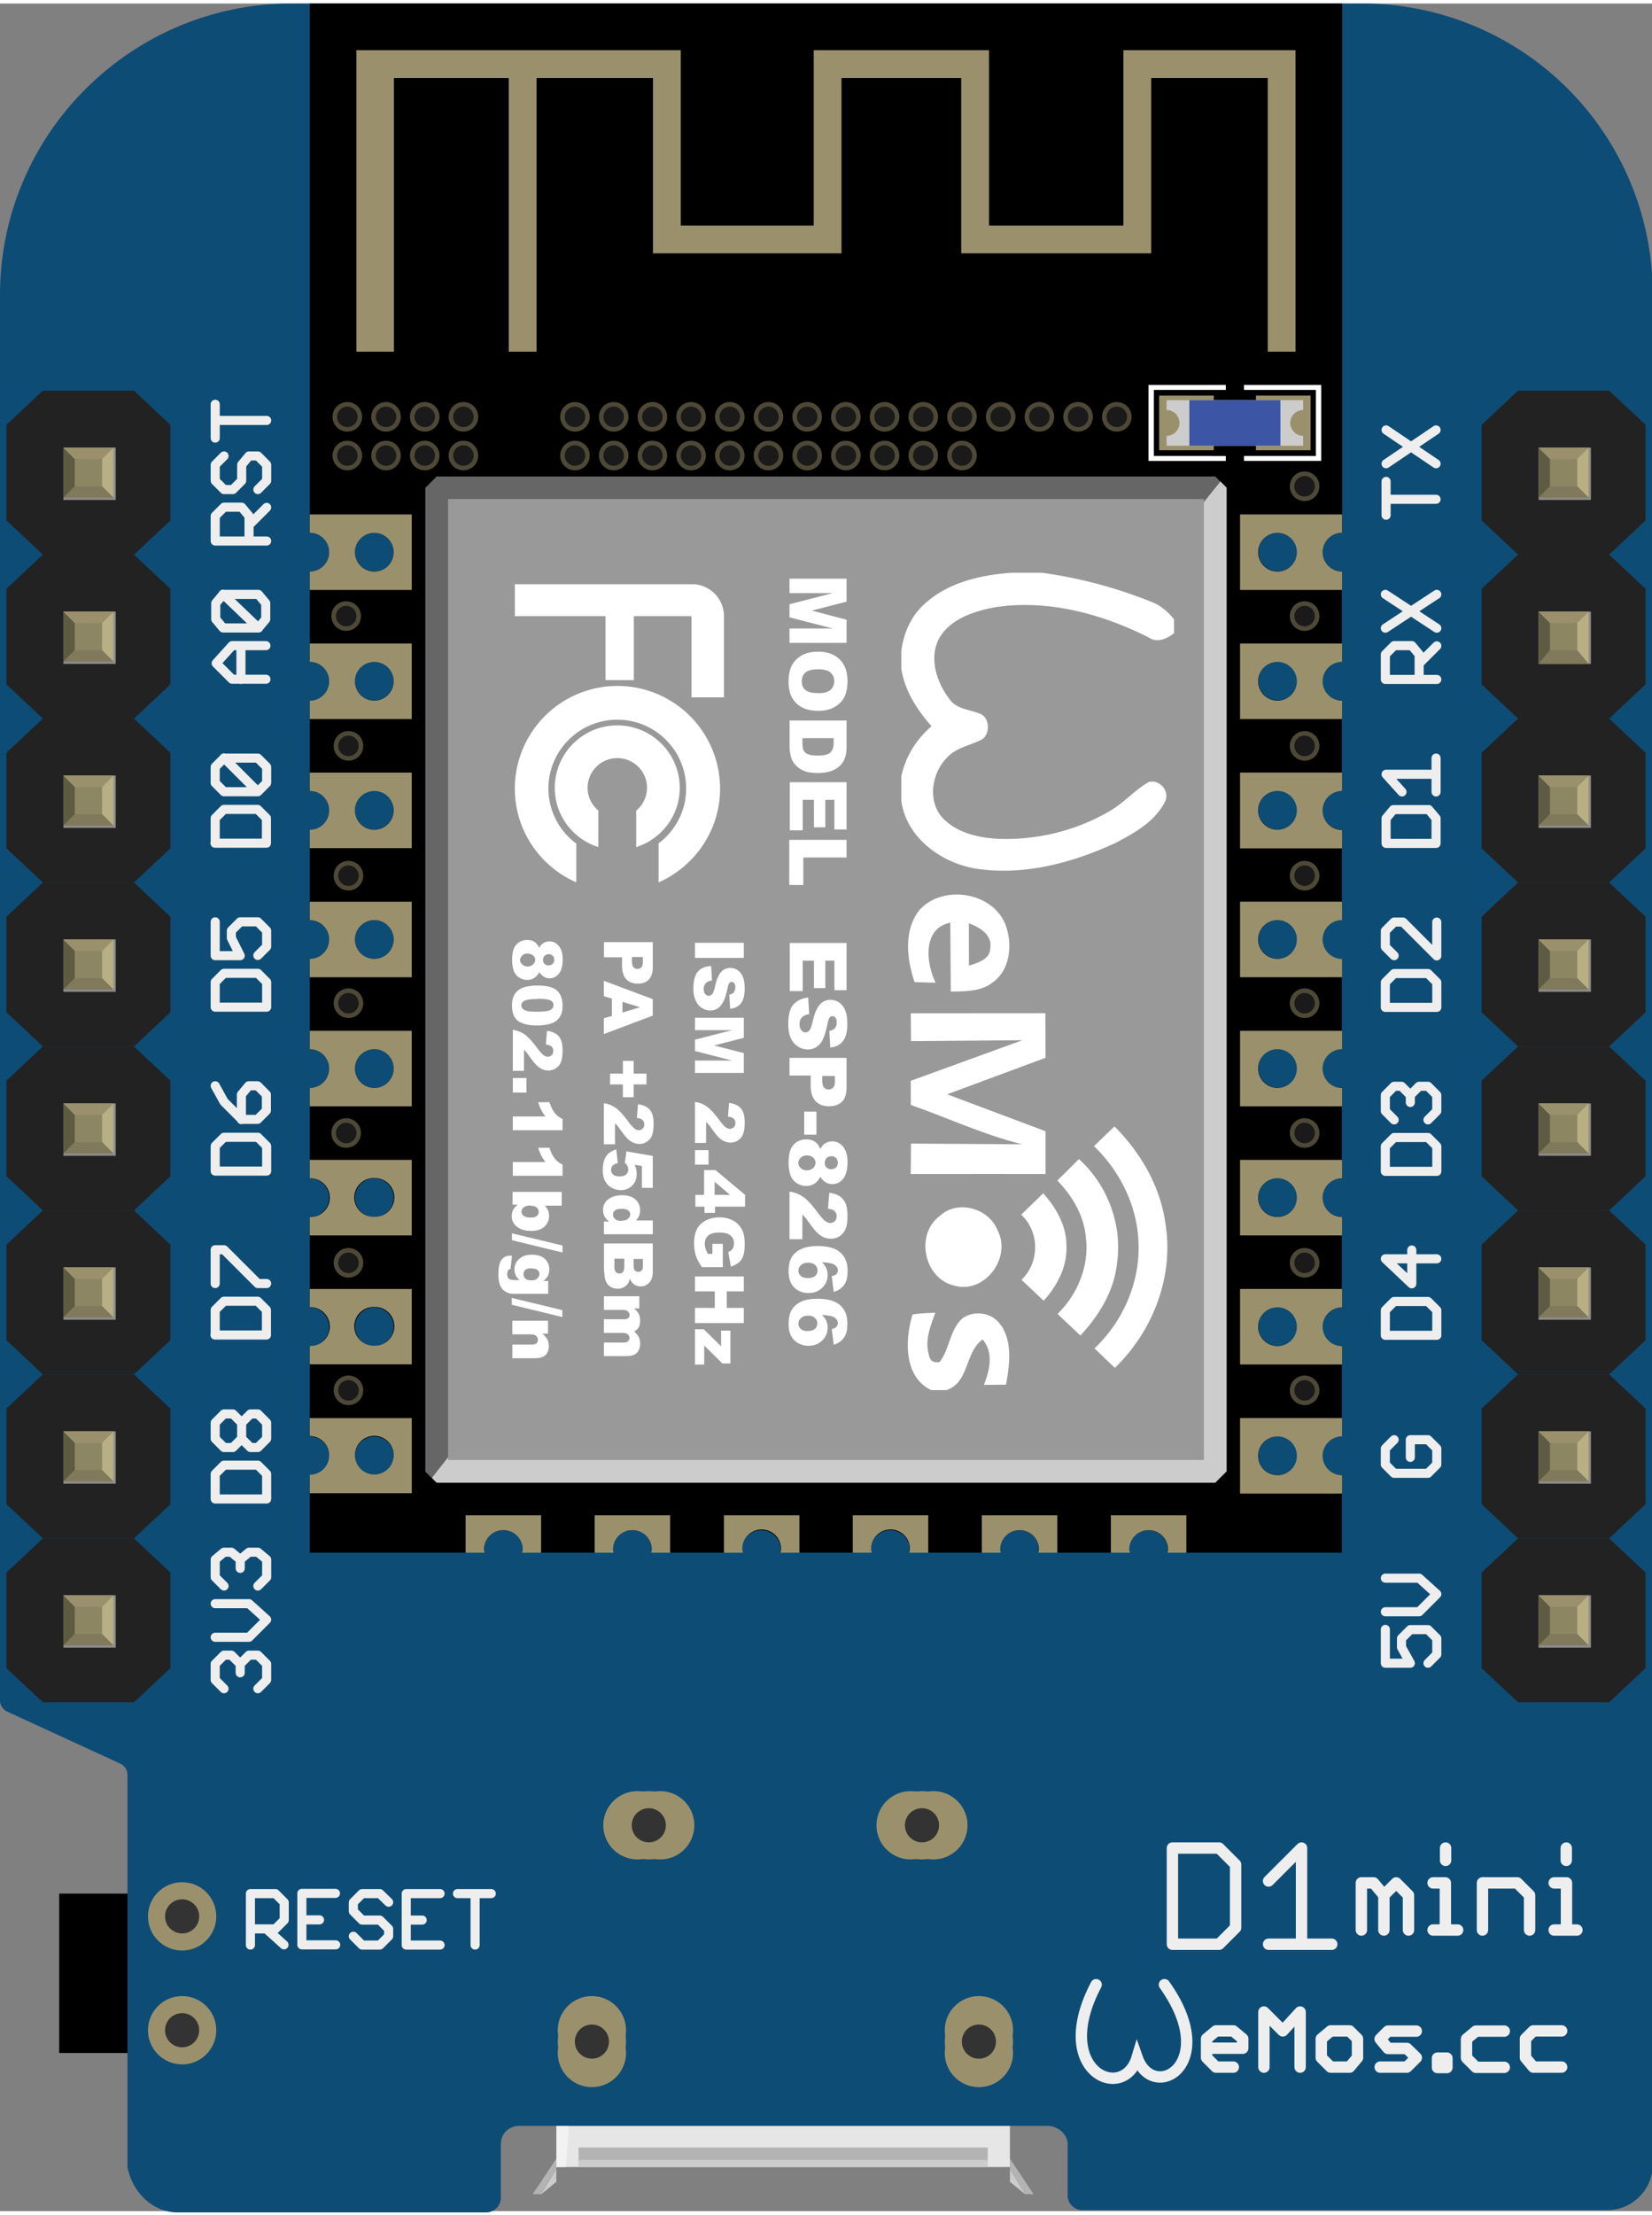 <svg xmlns="http://www.w3.org/2000/svg" xmlns:xlink="http://www.w3.org/1999/xlink" viewBox="0 0 72.567 96.945" width="97" height="130"><rect x="0" y="0" width="72.567" height="96.945" fill="#808080" stroke="none"/><style><![CDATA[.B{fill:#9a916c}.C{fill:#8d8c8c}.D{fill:#8c8663}.E{fill:#b8af82}.F{fill:#80795b}.G{fill:#5e5b43}.H{fill:#333}.I{fill:#b3b3b3}.J{stroke-linecap:round}]]></style><path d="M24.437 94.64v.478l-.66 1.082H23.4z" class="I"/><path fill="#ccc" d="M24.437 95.118h.001l-.001.54-.66.543z"/><path d="M45.4 96.2h-.376l-.66-1.082v-.478z" class="I"/><path fill="#ccc" d="M45.024 96.2l-.66-.543-.001-.54h.001z"/><path fill="#e6e6e6" d="M24.44 93.2h19.923v1.808H24.44z"/><path fill="#f2f2f2" d="M24.986 93.2h-.547v1.808h.42z"/><path d="M25.415 94.147h17.973v.66H25.415z" class="I"/><path fill="#ccc" d="M25.415 94.697h17.973V95H25.415z"/><path fill="#0d4c75" d="M59.8 0h-47C5.8 0 0 5.7 0 12.8v61.7a.55.55 0 0 0 .3.5l5 2.3a.55.55 0 0 1 .3.5V95c.2 1.1 1.1 2 2.2 2h13.6a.65.65 0 0 0 .6-.6V94c0-.5.4-.8.8-.8H46c.5 0 .9.4.9.8v2.3a.65.65 0 0 0 .6.6h23.1c1.1 0 2-.9 2-2V12.8A12.76 12.76 0 0 0 59.8 0zM3.9 72.3c-.7 0-1.3-.6-1.3-1.3s.6-1.3 1.3-1.3 1.3.6 1.3 1.3-.6 1.3-1.3 1.3zm0-7.2c-.7 0-1.3-.6-1.3-1.3s.6-1.3 1.3-1.3 1.3.6 1.3 1.3-.6 1.3-1.3 1.3zm0-7.2c-.7 0-1.3-.6-1.3-1.3s.6-1.3 1.3-1.3 1.3.6 1.3 1.3-.6 1.3-1.3 1.3zm0-7.2c-.7 0-1.3-.6-1.3-1.3s.6-1.3 1.3-1.3 1.3.6 1.3 1.3-.6 1.3-1.3 1.3zm0-7.2c-.7 0-1.3-.6-1.3-1.3s.6-1.3 1.3-1.3 1.3.6 1.3 1.3-.6 1.3-1.3 1.3zm0-7.2c-.7 0-1.3-.6-1.3-1.3s.6-1.3 1.3-1.3 1.3.6 1.3 1.3-.6 1.3-1.3 1.3zm0-7.2c-.7 0-1.3-.6-1.3-1.3s.6-1.3 1.3-1.3 1.3.6 1.3 1.3-.6 1.3-1.3 1.3zm0-7.2c-.7 0-1.3-.6-1.3-1.3s.6-1.3 1.3-1.3 1.3.6 1.3 1.3-.6 1.3-1.3 1.3zm64.8 50.4c-.7 0-1.3-.6-1.3-1.3s.6-1.3 1.3-1.3 1.3.6 1.3 1.3-.6 1.3-1.3 1.3zm0-7.2c-.7 0-1.3-.6-1.3-1.3s.6-1.3 1.3-1.3 1.3.6 1.3 1.3-.6 1.3-1.3 1.3zm0-7.2c-.7 0-1.3-.6-1.3-1.3s.6-1.3 1.3-1.3 1.3.6 1.3 1.3-.6 1.3-1.3 1.3zm0-7.2c-.7 0-1.3-.6-1.3-1.3s.6-1.3 1.3-1.3 1.3.6 1.3 1.3-.6 1.3-1.3 1.3zm0-7.2c-.7 0-1.3-.6-1.3-1.3s.6-1.3 1.3-1.3 1.3.6 1.3 1.3-.6 1.3-1.3 1.3zm0-7.2c-.7 0-1.3-.6-1.3-1.3s.6-1.3 1.3-1.3 1.3.6 1.3 1.3-.6 1.3-1.3 1.3zm0-7.2c-.7 0-1.3-.6-1.3-1.3s.6-1.3 1.3-1.3 1.3.6 1.3 1.3-.6 1.3-1.3 1.3zm0-7.2c-.7 0-1.3-.6-1.3-1.3s.6-1.3 1.3-1.3 1.3.6 1.3 1.3-.6 1.3-1.3 1.3z"/><g fill="none"><g stroke="#eee" class="J"><path d="M11.714 23.603h-2.26m0 0v-1.098m0 0l.387-.387m0 0h.775m0 0l.323.387m0 0v1.098m0-.7l.775-.775m-1.873-2.26l-.387.388m0 0v.7m0 0l.387.388m0 0h.388m0 0l.387-.388m0 0v-.7m0 0l.323-.388m0 0h.388m0 0l.387.388m0 0v.7m0 0l-.387.388m.387-3.036h-2.26m0 .775v-1.485m2.228 12.075h-1.486m0 0l-.7-.7m0 0l.7-.775m0 0h1.486m-1.098 1.485v-1.485m.775-.776H9.8m0 0l-.323-.387m0 0v-.7m0 0l.323-.388m0 0h1.55m0 0l.323.388m0 0v.7m0 0l-.323.387m0 0L9.8 25.937m-.356 10.936h2.26m0 0v-1.098m0 0l-.387-.387m0 0H9.84m0 0l-.387.387m0 0v1.098m1.873-2.26H9.84m0 0l-.387-.388m0 0v-.7m0 0l.387-.388m0 0h1.486m0 0l.387.388m0 0v.7m0 0l-.387.388m0 0L9.84 33.127m-.386 10.946h2.26m0 0v-1.098m0 0l-.387-.388m0 0H9.84m0 0l-.387.388m0 0v1.098m0-3.746v1.485m0 0h1.098m0 0l-.388-.775m0 0v-.322m0 0l.388-.388m0 0h.775m0 0l.387.388m0 0v.7m0 0l-.387.387m-1.872 9.47h2.26m0 0v-1.098m0 0l-.387-.387m0 0H9.84m0 0l-.387.387m0 0v1.098m0-3.746l.387.7m0 0l.775.775m0 0h.7m0 0l.387-.387m0 0v-.7m0 0l-.387-.388m0 0h-.388m0 0l-.323.388m0 0v1.097m-1.16 9.46h2.26m0 0v-1.098m0 0l-.387-.387m0 0H9.84m0 0l-.387.387m0 0v1.098m0-2.26v-1.485m0 0h.387m0 0l1.486 1.485m0 0h.387m-2.26 9.46h2.26m0 0v-1.098m0 0l-.387-.387m0 0H9.84m0 0l-.387.387m0 0v1.098m.387-2.26l-.387-.387m0 0v-.7m0 0l.387-.388m0 0h.388m0 0l.387.388m0 0l.388-.388m0 0h.323m0 0l.387.388m0 0v.7m0 0l-.387.387m0 0h-.323m0 0l-.388-.387m0 0l-.387.387m0 0H9.84m.775-.387v-.7M9.84 74.003l-.387-.387m0 0v-.7m0 0l.387-.387m0 0h.323m0 0l.388.387m0 0v.388m0-.388l.387-.387m0 0h.388m0 0l.387.387m0 0v.7m0 0l-.387.387m-1.873-2.26h1.485m0 0l.775-.775m0 0l-.775-.7m0 0H9.454m.387-.775l-.387-.387m0 0v-.775m0 0l.387-.323m0 0h.323m0 0l.388.323m0 0v.387m0-.387l.387-.323m0 0h.388m0 0l.387.323m0 0v.775m0 0l-.387.387m49.527 1.905v1.485m0 0h1.098m0 0l-.388-.7m0 0v-.388m0 0l.388-.387m0 0h.775m0 0l.387.387m0 0v.7m0 0l-.387.388m-1.873-2.26h1.485m0 0l.775-.775m0 0l-.775-.7m0 0h-1.485m.386-6.08l-.387.388m0 0v.7m0 0l.387.388m0 0h1.486m0 0l.387-.388m0 0v-.7m0 0l-.387-.388m0 0h-.775m0 0v.775m-1.097-5.36h2.26m0 0v-1.098m0 0l-.387-.387m0 0H61.24m0 0l-.387.387m0 0v1.098m2.26-3.358h-2.26m0 0l1.162 1.097m0 0v-1.485m-1.16-3.454h2.26m0 0v-1.098m0 0l-.387-.387m0 0H61.24m0 0l-.387.387m0 0v1.098m.387-2.26l-.387-.387m0 0v-.7m0 0l.387-.388m0 0h.323m0 0l.388.388m0 0v.322m0-.322l.387-.388m0 0h.388m0 0l.387.388m0 0v.7m0 0l-.387.387m-1.872-4.94h2.26m0 0v-1.098m0 0l-.387-.388m0 0H61.24m0 0l-.387.388m0 0v1.098m2.26-3.746v1.485m0 0l-1.485-1.485m0 0h-.388m0 0l-.387.388m0 0v.7m0 0l.387.387m-.354-4.93h2.196m0 0v-1.098m0 0l-.323-.387m0 0h-1.55m0 0l-.323.387m0 0v1.098m.7-2.26l-.7-.776m0 0h2.196m0 .776v-1.486m.032-3.454h-2.26m0 0v-1.098m0 0l.387-.387m0 0h.775m0 0l.323.387m0 0v1.098m0-.7l.775-.775m-2.26-.776l2.26-1.485m-2.26 0l2.26 1.485m-.032-5.66h-2.196m0 .7v-1.485m0-.776l2.196-1.485m-2.196 0l2.196 1.485" stroke-width=".4"/><path d="M11 85.26V83m0 0h1.098m0 0l.387.388m0 0v.775m0 0l-.387.387m0 0H11m.7 0l.775.7m2.26-2.26H13.26m0 0v2.26m0 0h1.486m-1.486-1.097h.775m3.036-.775L16.683 83m0 0h-.775m0 0l-.387.388m0 0v.387m0 0l.387.388m0 0h.775m0 0l.388.387m0 0v.323m0 0l-.388.387m0 0h-.775m0 0l-.387-.387M19.33 83h-1.485m0 0v2.26m0 0h1.485m-1.485-1.097h.7m2.325 1.097V83m-.775 0h1.486" stroke-width=".4"/><path d="M51.5 81v4.224m0 0h2.052m0 0l.724-.724m0 0v-2.776m0 0L53.552 81m0 0H51.5m4.224 1.448L57.172 81m0 0v4.224m-1.448 0H58.5m1.3-.624v-2.07m0 0h.54m0 0l.45.54m0 0v1.53m0-1.53l.54-.54m0 0l.54.54m0 0v1.53m1.08-2.07h.54m0 0v2.07m-.54 0h1.08M63.5 81v.54m1.62 3.06v-2.07m0 0h1.53m0 0l.54.54m0 0v1.53m1.08-2.07h.54m0 0v2.07m-.54 0h1M68.8 81v.54m-14.625 9.08h-.76m0 0L53 90.205m0 0v-.83m0 0l.415-.346m0 0h.76m0 0l.415.346m0 0v.415m0 0H53m2.52.83V88.2m0 0l.83.83m0 0l.76-.83m0 0v2.42m1.344 0h.83m0 0l.346-.414m0 0v-.83m0 0l-.346-.346m0 0h-.83m0 0l-.415.346m0 0v.83m0 0l.415.414m2.173 0H61.8m0 0l.415-.414m0 0L61.8 89.8m0 0h-.83m0 0l-.346-.415m0 0l.346-.346m0 0h1.244m.93 1.6v-.414m0 0h.415m0 0v.414m0 0h-.415m2.934-1.6h-1.244m0 0l-.415.346m0 0v.83m0 0l.415.414m0 0h1.244m2.52-1.6h-1.244m0 0l-.346.346m0 0v.83m0 0l.346.414m0 0h1.244M51.15 87c2.5 3.5-.5 5.2-1.2 3.2-.6 2-3.8.6-1.8-3.2" stroke-width=".5"/></g><g stroke="#9a916c"><g transform="matrix(0 1 -1 0 7.484 17)" stroke-width="1.5"><circle cx="3.6" cy="3.6" r="2.05"/><circle cx="10.8" cy="3.6" r="2.05"/><circle cx="18" cy="3.6" r="2.05"/><circle cx="25.2" cy="3.6" r="2.05"/><circle cx="32.4" cy="3.6" r="2.05"/><circle cx="39.6" cy="3.6" r="2.05"/><circle cx="46.8" cy="3.6" r="2.05"/><circle cx="54" cy="3.6" r="2.05"/></g><g transform="matrix(0 1 -1 0 72.284 17)" stroke-width="1.5"><circle cx="54" cy="3.6" r="2.05"/><circle cx="46.8" cy="3.6" r="2.05"/><circle cx="39.6" cy="3.6" r="2.05"/><circle cx="32.4" cy="3.6" r="2.05"/><circle cx="25.2" cy="3.6" r="2.05"/><circle cx="18" cy="3.6" r="2.05"/><circle cx="10.8" cy="3.6" r="2.05"/><circle cx="3.6" cy="3.6" r="2.05"/></g></g></g><path d="M2.6 83h3v7h-3z"/><g class="B"><circle cx="8" cy="84" r="1.5"/><circle cx="8" cy="84" r=".75" class="H"/><circle cx="8" cy="89" r="1.5"/><circle cx="8" cy="89" r=".75" class="H"/><circle cx="26" cy="89" r="1.5"/><circle cx="26" cy="90" r="1.5"/><circle cx="26" cy="89.5" r="1.5"/><circle cx="26" cy="89.5" r=".75" class="H"/><circle cx="43" cy="89" r="1.5"/><circle cx="43" cy="90" r="1.5"/><circle cx="43" cy="89.5" r="1.5"/><circle cx="43" cy="89.5" r=".75" class="H"/><circle cx="28" cy="80" r="1.5"/><circle cx="29" cy="80" r="1.5"/><circle cx="28.5" cy="80" r="1.5"/><circle cx="28.5" cy="80" r=".75" class="H"/><circle cx="41" cy="80" r="1.5"/><circle cx="40" cy="80" r="1.5"/><circle cx="40.5" cy="80" r="1.5"/><circle cx="40.5" cy="80" r=".75" class="H"/></g><path d="M58.957 23.244V0h-45.35v23.243a.85.85 0 1 1 0 1.701v3.968a.85.85 0 1 1 0 1.701v3.968a.85.85 0 1 1 0 1.701v3.968a.85.85 0 1 1 0 1.701v3.968a.85.85 0 1 1 0 1.701v3.968a.85.85 0 1 1 0 1.701v3.968a.85.85 0 1 1 0 1.701v3.968a.85.85 0 0 1 .851.85c0 .47-.38.852-.85.852v3.402h7.682c-.008-.048-.03-.09-.03-.14a.85.85 0 1 1 1.701 0c0 .05-.02.094-.03.14h4.025c-.008-.048-.03-.09-.03-.14a.85.85 0 1 1 1.701 0c0 .05-.02.094-.03.14h4.025c-.008-.048-.03-.09-.03-.14a.85.85 0 1 1 1.701 0c0 .05-.02.094-.03.14h4.025c-.008-.048-.03-.09-.03-.14a.85.85 0 1 1 1.701 0c0 .05-.02.094-.03.14h4.025c-.008-.048-.03-.09-.03-.14a.85.85 0 1 1 1.701 0c0 .05-.02.094-.03.14h4.025c-.008-.048-.03-.09-.03-.14a.85.85 0 1 1 1.702 0c0 .05-.02.094-.03.14h7.68v-3.404a.85.85 0 1 1 0-1.7v-3.97a.85.85 0 1 1 0-1.7v-3.97a.85.85 0 1 1 0-1.7v-3.97a.85.85 0 1 1 0-1.7v-3.97a.85.85 0 0 1 0-1.7v-3.97a.85.85 0 1 1 0-1.7v-3.97a.85.85 0 1 1 0-1.7v-3.97a.85.85 0 0 1-.846-.85c0-.47.383-.84.85-.842zM16.442 64.628a.85.85 0 1 1 0-1.701.85.85 0 1 1 0 1.701zm0-5.67a.85.85 0 1 1 0-1.701.85.85 0 1 1 0 1.701zm0-5.67a.85.85 0 1 1 0-1.701.85.85 0 1 1 0 1.701zm0-5.67a.85.85 0 1 1 0-1.701.85.85 0 1 1 0 1.701zm0-5.67a.85.85 0 1 1 0-1.701.85.85 0 1 1 0 1.701zm0-5.67a.85.85 0 1 1 0-1.701.85.85 0 1 1 0 1.701zm0-5.67a.85.85 0 1 1 0-1.701.85.85 0 1 1 0 1.701zm0-5.67a.85.85 0 1 1 0-1.701.85.85 0 1 1 0 1.701zm39.684 39.683a.85.85 0 1 1 0-1.702.85.85 0 1 1 0 1.702zm0-5.67a.85.85 0 1 1 0-1.702.85.85 0 1 1 0 1.702zm0-5.67a.85.85 0 1 1 0-1.701.85.85 0 1 1 0 1.701zm0-5.67a.85.85 0 1 1 0-1.701.85.85 0 1 1 0 1.701zm0-5.67a.85.85 0 1 1 0-1.701.85.85 0 1 1 0 1.701zm0-5.67a.85.85 0 1 1 0-1.701.85.85 0 1 1 0 1.701zm0-5.67a.85.85 0 1 1 0-1.701.85.85 0 1 1 0 1.701zm0-5.67a.85.85 0 1 1 0-1.701.85.85 0 1 1 0 1.701z"/><g class="B"><use xlink:href="#B"/><use xlink:href="#B" y="5.669"/><use xlink:href="#B" y="11.338"/><use xlink:href="#C"/><use xlink:href="#C" y="5.669"/><path d="M13.607 50.78v.808a.851.851 0 1 1 0 1.701v.808h4.48V50.78h-4.48zm2.835 2.5a.851.851 0 1 1 0-1.701.851.851 0 1 1 0 1.701zm-2.835 3.16v.808a.851.851 0 1 1 0 1.701v.808h4.48V56.45h-4.48zm2.835 2.5a.851.851 0 1 1 0-1.701.851.851 0 1 1 0 1.701zm-2.835 3.158v.808a.85.85 0 0 1 .001 1.702v.808h4.48V62.12h-4.48zm2.835 2.5a.85.85 0 1 1 0-1.701.85.85 0 1 1 0 1.701z"/><use xlink:href="#D"/><use xlink:href="#D" x="5.669"/><path d="M31.8 66.387v1.644h.837c-.008-.048-.03-.092-.03-.142a.851.851 0 1 1 1.701 0c0 .05-.02.094-.03.142h.837v-1.644H31.8zm5.66 0v1.644h.837c-.008-.048-.03-.092-.03-.142a.851.851 0 1 1 1.701 0c0 .05-.02.094-.03.142h.837v-1.644H37.46z"/><use xlink:href="#D" x="22.675"/><path d="M48.797 66.387v1.644h.837c-.008-.048-.03-.092-.03-.142a.85.85 0 1 1 1.702 0c0 .05-.02.094-.03.142h.837v-1.644h-3.318z"/><use xlink:href="#E"/><use xlink:href="#E" y="-5.669"/><use xlink:href="#F"/><use xlink:href="#F" y="-5.668"/><use xlink:href="#F" y="-11.338"/><path d="M58.1 35.43a.85.85 0 0 1 .851-.85v-.808h-4.48V37.1h4.48v-.808a.85.85 0 0 1-.851-.851zm-1.984.85a.85.85 0 1 1 0-1.701.85.85 0 1 1 0 1.701z"/><use xlink:href="#G"/><use xlink:href="#G" y="-5.669"/><path d="M56.908 15.29h-1.22V3.27h-5.12v7.7h-8.344v-7.7h-5.26v7.7h-8.28v-7.7h-5.116v12.017h-1.22V3.27h-5.044v12.02h-1.648V2.05h14.248v7.7h5.84v-7.7h7.7v7.7h5.904v-7.7h7.56z"/></g><path d="M50.686 19.868v-2.9h3.16v-.217H50.45v3.335h3.395v-.217zm3.957-3.118v.217h3.16v2.9h-3.16v.217h3.395V16.75z" fill="#fff"/><path d="M53.318 19.617h-2.4v-2.4h2.4zm4.252 0h-2.4v-2.4h2.4z" class="B"/><path fill="#cdcccc" d="M56.677 18.418c0-.313.254-.567.567-.567v-.433h-6v.433c.313 0 .567.254.567.567s-.254.567-.567.567v.433h6v-.433c-.313 0-.567-.254-.567-.567z"/><path fill="#3d55a5" d="M52.244 17.418h4v2h-4z"/><g opacity=".5" stroke="#9a916c" stroke-width=".2" class="H"><circle cx="57.307" cy="60.9" r=".55"/><circle cx="57.307" cy="55.3" r=".55"/><circle cx="57.307" cy="49.6" r=".55"/><circle cx="57.307" cy="43.9" r=".55"/><circle cx="57.307" cy="38.3" r=".55"/><circle cx="57.307" cy="32.6" r=".55"/><circle cx="57.307" cy="26.9" r=".55"/><circle cx="57.307" cy="21.2" r=".55"/><circle cx="15.307" cy="60.9" r=".55"/><circle cx="15.307" cy="55.3" r=".55"/><circle cx="15.207" cy="49.6" r=".55"/><circle cx="15.307" cy="43.9" r=".55"/><circle cx="15.307" cy="38.3" r=".55"/><circle cx="15.307" cy="32.6" r=".55"/><circle cx="15.207" cy="26.9" r=".55"/><circle cx="15.257" cy="18.15" r=".55"/><circle cx="16.957" cy="18.15" r=".55"/><circle cx="18.657" cy="18.15" r=".55"/><circle cx="20.357" cy="18.15" r=".55"/><circle cx="15.257" cy="19.85" r=".55"/><circle cx="16.957" cy="19.85" r=".55"/><circle cx="18.657" cy="19.85" r=".55"/><circle cx="20.357" cy="19.85" r=".55"/><circle cx="25.257" cy="18.15" r=".55"/><circle cx="26.957" cy="18.15" r=".55"/><circle cx="28.657" cy="18.15" r=".55"/><circle cx="30.357" cy="18.15" r=".55"/><circle cx="32.057" cy="18.15" r=".55"/><circle cx="33.757" cy="18.15" r=".55"/><circle cx="35.457" cy="18.15" r=".55"/><circle cx="37.157" cy="18.15" r=".55"/><circle cx="38.857" cy="18.15" r=".55"/><circle cx="40.557" cy="18.15" r=".55"/><circle cx="42.257" cy="18.15" r=".55"/><circle cx="43.957" cy="18.15" r=".55"/><circle cx="45.657" cy="18.15" r=".55"/><circle cx="47.357" cy="18.15" r=".55"/><circle cx="49.057" cy="18.15" r=".55"/><circle cx="25.257" cy="19.85" r=".55"/><circle cx="26.957" cy="19.85" r=".55"/><circle cx="28.657" cy="19.85" r=".55"/><circle cx="30.357" cy="19.85" r=".55"/><circle cx="32.057" cy="19.85" r=".55"/><circle cx="33.757" cy="19.85" r=".55"/><circle cx="35.457" cy="19.85" r=".55"/><circle cx="37.157" cy="19.85" r=".55"/><circle cx="38.857" cy="19.85" r=".55"/><circle cx="40.557" cy="19.85" r=".55"/><circle cx="42.257" cy="19.85" r=".55"/></g><g fill="#fff"><path fill="#999" d="M19.182 21.26h34.2v43.2h-34.2z"/><path fill="#ccc" d="M52.882 21.89v42.07h-33.2v-.132l-.72.91.22.22h34.2l.5-.5v-43.2l-.28-.28z"/><path fill="#666" d="M19.682 21.76h33.2v.13l.72-.9-.22-.22h-34.2l-.5.5v43.2l.28.28.72-.91z"/><path d="M51.57 27.034v.624c-.335.243-.742.44-1.13.17-2.053-1.03-4.4-1.664-6.696-1.322-.912.168-1.92.477-2.45 1.3-.522.877-.163 1.995.42 2.748.295.424.85.443 1.294.62.465.136.505.856.15 1.13-.525.28-1.172.365-1.58.832-.65.677-.832 1.856-.2 2.598.632.692 1.617.905 2.516.95 1.684.052 3.393-.365 4.847-1.22.63-.355 1.1-.93 1.73-1.28.484-.12.935.426.697.875-.432.867-1.337 1.365-2.16 1.8-1.922.888-4.08 1.467-6.204 1.12-1.5-.273-3-1.368-3.212-2.974V33.94c.18-.866.66-1.63 1.327-2.204-.636-.722-1.18-1.557-1.327-2.526v-.768c.092-.776.42-1.535 1.008-2.064 1.024-.95 2.456-1.28 3.812-1.38h1.357a20.09 20.09 0 0 1 4.862 1.3c.373.148.676.42.926.726zm-7.417 13.38c-.594-1.423-2.767-1.727-3.77-.6-.7.897-.55 2.15-.207 3.16l.925.026c-.428-.86-.587-2.387.643-2.636l.02 3.028c.617-.017 1.297.006 1.815-.385.82-.56.914-1.74.572-2.6zM43.5 41.45c.01.514-.538.675-.937.8l-.002-1.86c.458.17 1.023.496.94 1.07zm2.422 2.9l.006 1.946-4.324 1.604 4.324 1.623V51.4c-1.974-.004-3.948-.002-5.922 0l.01-1.335 4.88.03c-1.68-.42-3.258-1.155-4.888-1.727l-.002-1.06 4.903-1.783-4.892.04-.01-1.223 5.914-.004zm-2.107 9.514c.64 1.2-.555 2.815-1.886 2.44-1.338-.3-1.742-2.24-.654-3.056.78-.738 2.155-.353 2.54.616zm5.13-4.564c1.166 1.163 2.034 2.658 2.253 4.307.368 2.3-.557 4.7-2.226 6.307l-.895-.856c1.273-1.202 2.026-2.954 1.93-4.7-.064-1.585-.817-3.088-1.952-4.182l.9-.865zm-1.55 1.444c1.256 1.138 1.918 2.894 1.67 4.578-.123 1.217-.793 2.3-1.608 3.172l-1.002-.948c.884-.87 1.4-2.116 1.243-3.363-.082-.96-.594-1.815-1.252-2.496l.95-.943zM45.82 52.24c.565.634 1.024 1.417 1.024 2.288.05.92-.4 1.778-1 2.436l-.972-.916c.8-.776.8-2.1-.013-2.862l.972-.946zm-1.835 5.816c.497.77.36 1.742.206 2.595l-.972.01c.252-.64.44-1.4-.054-1.995-.794.563-.578 1.9-1.6 2.225h-.657c-1.217-.578-1.16-2.22-.823-3.32.333-.06.673-.06 1-.08-.207.578-.467 1.2-.288 1.823.04.275.2.4.482.338.44-.572.434-1.393.98-1.896.517-.402 1.368-.275 1.708.3zm-6.798-32.808v1.018l-1.525.393 1.525.4v1.018H34.68v-.634h1.9l-1.9-.488v-.575l1.9-.488h-1.9v-.634h2.506zm-1.255 3.215c.4 0 .728.114.955.342s.342.545.342.952c0 .417-.1.738-.336.964s-.537.338-.94.338c-.293 0-.533-.05-.72-.148a1.06 1.06 0 0 1-.438-.427c-.104-.186-.156-.418-.156-.696 0-.283.045-.517.135-.702a1.05 1.05 0 0 1 .428-.45c.196-.115.438-.173.73-.173zm-.003.774c-.254 0-.436.047-.546.14s-.165.222-.165.384.054.295.162.386.303.137.582.137c.236 0 .408-.047.518-.143a.49.49 0 0 0 .163-.387.47.47 0 0 0-.166-.376c-.1-.095-.293-.142-.548-.142zm1.258 2.248v1.15c0 .227-.03.4-.093.55a.89.89 0 0 1-.265.346 1.12 1.12 0 0 1-.402.198c-.152.04-.314.062-.484.062-.27 0-.476-.03-.623-.092s-.27-.146-.37-.254a.82.82 0 0 1-.199-.349c-.046-.17-.068-.323-.068-.46v-1.15h2.505zm-.568.775h-1.37v.2c0 .162.018.277.054.345a.37.37 0 0 0 .188.161c.1.04.234.058.436.058.266 0 .447-.043.545-.13s.146-.23.146-.43v-.192zm.568 1.936v2.074h-.535v-1.3h-.398v1.205h-.5V34.97h-.494v1.337h-.567v-2.112h2.505zm0 2.53v.774h-1.9v1.208h-.617v-1.982h2.506zm0 4.53v2.074h-.535v-1.3h-.398v1.205h-.5V42.03h-.494v1.337h-.567v-2.112h2.505z"/><path d="M35.5 43.648l.046.736a.57.57 0 0 0-.273.098c-.102.08-.152.193-.152.342 0 .1.026.195.078.256s.1.1.18.1.123-.03.175-.086.1-.2.146-.396c.076-.34.178-.582.304-.727a.61.61 0 0 1 .483-.219c.13 0 .25.037.365.112s.205.187.27.337.098.354.098.616c0 .32-.06.563-.18.73s-.3.27-.568.3l-.042-.73c.112-.02.194-.06.246-.122s.077-.147.077-.257c0-.1-.02-.158-.058-.203s-.085-.068-.14-.068c-.04 0-.075.02-.107.056s-.063.123-.092.26c-.073.34-.147.58-.222.728a.76.76 0 0 1-.278.319.68.68 0 0 1-.37.1.79.79 0 0 1-.444-.134.86.86 0 0 1-.31-.372c-.072-.16-.105-.36-.105-.604 0-.427.082-.722.246-.886s.37-.257.624-.28zm1.687 2.66v1.287c0 .28-.067.5-.2.63s-.323.2-.57.2c-.253 0-.45-.076-.593-.228s-.214-.385-.214-.697v-.424h-.93v-.777h2.506zm-1.068.777v.2c0 .15.025.254.077.314a.25.25 0 0 0 .199.09c.08 0 .146-.025.2-.078s.082-.15.082-.296v-.22h-.558z"/><path d="M35.864 48.66v1.012h-.538V48.66h.538z"/><path d="M36.028 50.31c.058-.11.123-.19.194-.24.1-.068.21-.103.34-.103a.6.6 0 0 1 .515.295c.103.154.153.357.153.6 0 .335-.063.582-.19.742a.59.59 0 0 1-.481.24c-.113 0-.22-.03-.316-.096-.073-.048-.144-.123-.212-.226-.065.136-.15.237-.258.304s-.226.1-.355.1a.74.74 0 0 1-.352-.086.72.72 0 0 1-.252-.212c-.06-.084-.103-.188-.13-.312s-.042-.258-.042-.4c0-.266.03-.468.094-.608s.155-.247.277-.32a.78.78 0 0 1 .408-.109c.147 0 .27.034.374.103s.18.172.236.315zm-.586.274c-.1 0-.2.034-.27.102s-.104.144-.104.23.035.157.106.224.16.1.27.1a.38.38 0 0 0 .272-.101.31.31 0 0 0 .105-.231c0-.087-.034-.162-.103-.227s-.16-.097-.276-.097zm1.078.038c-.087 0-.156.026-.21.08s-.08.126-.08.216c0 .08.026.146.08.197s.12.076.203.076.157-.026.21-.08.08-.122.08-.205-.026-.153-.08-.206-.122-.08-.206-.08z"/><path d="M34.68 54.264v-2.09c.206.024.4.097.582.218s.396.35.644.684c.15.203.267.334.345.39s.153.086.225.086.14-.028.195-.085.08-.127.08-.213-.028-.16-.084-.218-.154-.094-.296-.113l.057-.697a1.1 1.1 0 0 1 .459.15c.1.072.194.176.253.31s.088.316.088.55c0 .245-.027.436-.083.57s-.142.243-.258.32-.245.117-.39.117c-.152 0-.3-.045-.438-.134s-.292-.252-.458-.488l-.203-.28-.152-.166v1.087h-.568z"/><path d="M36.623 56.575l-.086-.692c.098-.018.166-.05.205-.09s.06-.096.06-.158c0-.113-.058-.2-.17-.264-.082-.045-.258-.08-.526-.1.084.083.146.17.187.257s.062.188.062.304c0 .224-.08.412-.24.566s-.36.23-.606.23c-.165 0-.315-.04-.452-.117a.77.77 0 0 1-.311-.324c-.07-.138-.105-.312-.105-.52 0-.25.043-.452.13-.604s.222-.272.41-.363.436-.136.744-.136c.452 0 .783.096.993.286s.315.453.315.79c0 .2-.022.356-.07.473s-.113.21-.202.288-.203.135-.337.175zm-1.117-1.28c-.136 0-.24.034-.318.103s-.115.15-.115.25c0 .09.034.167.104.23s.173.093.31.093.25-.032.323-.096.1-.144.1-.237c0-.098-.035-.18-.107-.244s-.174-.1-.308-.1z"/><path d="M36.623 58.9l-.086-.692c.098-.018.166-.05.205-.1s.06-.096.06-.158c0-.113-.058-.2-.17-.264-.082-.045-.258-.08-.526-.1a.91.91 0 0 1 .187.257c.04.087.062.188.062.304 0 .224-.08.412-.24.566s-.36.23-.606.23c-.165 0-.315-.04-.452-.117a.77.77 0 0 1-.311-.324c-.07-.138-.105-.312-.105-.52 0-.25.043-.452.13-.604s.222-.272.4-.363.436-.136.744-.136c.452 0 .783.096.993.286s.315.453.315.8c0 .2-.022.356-.07.473s-.113.2-.202.288a.92.92 0 0 1-.337.175zm-1.117-1.28c-.136 0-.24.034-.318.103s-.115.15-.115.25c0 .1.034.167.104.23s.173.093.3.093.25-.032.323-.096.1-.144.1-.237c0-.098-.035-.18-.107-.244s-.174-.1-.308-.1zm-2.832-16.374v.665h-2.147v-.665h2.147zm-1.436 1.024l.04.63c-.103.014-.18.042-.234.084a.35.35 0 0 0-.131.293c0 .095.022.167.067.22a.2.2 0 0 0 .154.077c.056 0 .105-.024.15-.073s.085-.162.125-.34c.064-.3.152-.5.26-.623a.53.53 0 0 1 .415-.188.56.56 0 0 1 .312.096.62.62 0 0 1 .231.289c.057.128.084.305.084.528 0 .274-.05.483-.152.627s-.265.23-.487.258l-.036-.626c.096-.017.166-.052.2-.104s.065-.127.065-.22c0-.077-.017-.135-.05-.174s-.073-.06-.12-.06c-.034 0-.064.016-.092.048s-.055.105-.08.223c-.062.3-.126.498-.2.623s-.144.217-.238.274a.6.6 0 0 1-.317.086.67.67 0 0 1-.38-.114.73.73 0 0 1-.265-.32c-.06-.137-.1-.3-.1-.518 0-.365.07-.618.2-.76s.32-.22.538-.238zm1.436 2.276v.873l-1.307.337 1.307.334v.872h-2.147v-.544h1.638L30.527 46v-.5l1.638-.418h-1.638v-.544h2.147zm-2.147 5.49v-1.8a1.13 1.13 0 0 1 .499.187c.155.104.34.3.552.585.13.175.23.287.295.336s.132.073.192.073.12-.024.168-.072.07-.1.07-.183-.024-.14-.072-.187-.132-.08-.253-.098l.048-.598a.94.94 0 0 1 .394.129c.095.062.167.15.217.265s.075.27.075.472-.023.373-.07.5a.54.54 0 0 1-.22.275.59.59 0 0 1-.333.101c-.13 0-.256-.04-.375-.115s-.25-.216-.393-.418l-.174-.24-.13-.143v.932h-.486zm.598.315v.637h-.598v-.637h.598zm-.197 1.964v-1.087h.5l1.3 1.087v.52h-1.32v.27h-.463v-.27h-.4v-.52h.4zm.463 0h.676l-.676-.574v.574z"/><path d="M31.304 54.466h.447v1.025h-.916c-.134-.196-.225-.37-.272-.52s-.073-.33-.073-.537c0-.255.044-.463.13-.623a.88.88 0 0 1 .39-.373 1.29 1.29 0 0 1 .592-.133 1.23 1.23 0 0 1 .611.145.94.94 0 0 1 .395.425c.07.146.104.342.104.588 0 .237-.02.414-.064.532s-.1.216-.2.293-.205.136-.344.175l-.114-.64a.35.35 0 0 0 .187-.134c.042-.063.064-.144.064-.24a.43.43 0 0 0-.152-.348c-.102-.086-.26-.13-.48-.13-.232 0-.398.043-.498.13a.46.46 0 0 0-.15.365c0 .074.01.146.032.213a1.87 1.87 0 0 0 .1.23h.2v-.443zm1.37 1.424v.663h-.75v.726h.75v.666h-2.147v-.666h.87v-.726h-.87V55.9h2.147zm-.59 2.387v1.443h-.35l-.8-.785v.833h-.407v-1.55h.387l.762.746v-.688h.407zm-3.41-17.06v1.103c0 .24-.058.42-.17.54s-.277.18-.488.18c-.217 0-.387-.065-.508-.195s-.184-.33-.184-.598v-.363h-.796v-.666h2.147zm-.915.666v.163c0 .128.02.218.066.27s.1.077.17.077.125-.022.172-.067.07-.13.07-.253v-.2h-.478zm-.88 2.567v-.753l-.354-.104v-.678l2.147.807v.724l-2.147.808v-.695l.354-.1zm.464-.138l.772-.237-.772-.234v.47zm.492 2.12v.56h.563v.474h-.563v.563h-.474v-.563H26.8v-.474h.562v-.56h.474zm-1.31 3.663v-1.8a1.13 1.13 0 0 1 .499.187c.155.104.34.3.552.586a1.83 1.83 0 0 0 .295.335c.065.05.132.073.192.073s.12-.024.168-.072.07-.1.07-.183-.024-.14-.072-.187-.132-.08-.253-.098l.048-.598a.94.94 0 0 1 .394.129c.095.062.167.15.217.265s.075.27.075.473-.023.373-.07.5-.12.2-.22.275a.58.58 0 0 1-.333.101.68.68 0 0 1-.375-.115c-.12-.076-.25-.216-.393-.418l-.174-.24-.13-.143v.932h-.486z"/><path d="M28.674 50.592v1.416h-.476v-.96l-.322-.052c.03.066.054.132.07.197s.023.13.023.192c0 .215-.065.4-.195.523s-.294.2-.5.2c-.14 0-.272-.034-.4-.104a.69.69 0 0 1-.293-.293c-.067-.126-.102-.288-.102-.485a1.42 1.42 0 0 1 .041-.364c.026-.1.066-.187.12-.258a.73.73 0 0 1 .18-.172.94.94 0 0 1 .252-.11l.066.604c-.098.015-.17.05-.22.103a.27.27 0 0 0-.076.19c0 .083.032.15.095.206s.157.08.282.08.222-.027.28-.082.1-.127.1-.218c0-.058-.015-.113-.043-.167a.51.51 0 0 0-.111-.132l.073-.5 1.155.2zm0 3.454h-2.147v-.56h.23a.72.72 0 0 1-.198-.214.61.61 0 0 1-.067-.287.55.55 0 0 1 .242-.485c.16-.112.356-.168.587-.168.258 0 .455.062.592.186s.205.28.205.47c0 .093-.016.177-.047.253s-.078.143-.14.2h.744v.602zm-1.365-.598c.122 0 .213-.026.273-.078s.1-.117.1-.196c0-.07-.03-.127-.087-.174s-.154-.07-.3-.07c-.128 0-.22.023-.28.072a.22.22 0 0 0-.089.18c0 .076.03.14.1.2s.157.076.292.076zm1.365 1.002v1.242c0 .207-.052.365-.153.477a.49.49 0 0 1-.38.166.48.48 0 0 1-.327-.118c-.06-.053-.108-.13-.144-.23-.037.154-.1.268-.2.34a.53.53 0 0 1-.34.11c-.1 0-.212-.025-.3-.077s-.16-.123-.2-.213c-.032-.056-.056-.14-.07-.252l-.03-.297V54.45h2.147zm-1.686.67v.34c0 .114.02.194.062.24a.21.21 0 0 0 .163.07c.063 0 .114-.023.153-.07s.058-.128.058-.244v-.337h-.436zm.844 0v.3c0 .104.02.175.054.216s.087.06.155.06c.062 0 .1-.02.146-.06s.053-.1.053-.212v-.293h-.408z"/><path d="M28.083 56.747v.557h-.228c.095.08.162.16.203.242s.06.18.06.296c0 .124-.022.223-.065.295a.43.43 0 0 1-.197.178.94.94 0 0 1 .208.256.67.67 0 0 1 .055.285c0 .167-.05.297-.148.4s-.255.14-.466.14h-.978V58.8h.887c.07 0 .122-.014.156-.04.054-.04.08-.1.08-.15a.21.21 0 0 0-.076-.169c-.05-.043-.132-.064-.244-.064h-.803v-.598h.857a.55.55 0 0 0 .14-.012c.04-.013.07-.034.095-.066s.036-.067.036-.1c0-.07-.026-.125-.078-.17s-.137-.065-.255-.065h-.794v-.598h1.556zM23.68 41.48c.05-.094.105-.162.167-.205.084-.06.18-.088.3-.088.18 0 .326.085.44.254.088.132.13.306.13.522 0 .287-.055.5-.164.637s-.247.206-.412.206a.48.48 0 0 1-.271-.082.67.67 0 0 1-.182-.193.61.61 0 0 1-.221.26.56.56 0 0 1-.305.086.64.64 0 0 1-.302-.074c-.093-.05-.165-.1-.216-.182a.73.73 0 0 1-.112-.268c-.023-.107-.036-.222-.036-.343 0-.228.027-.4.08-.52a.59.59 0 0 1 .237-.273.67.67 0 0 1 .35-.094c.127 0 .233.03.32.088a.56.56 0 0 1 .204.27zm-.502.237c-.096 0-.173.028-.232.086s-.1.124-.1.198.03.135.1.2.14.085.232.085.172-.028.233-.085.1-.124.1-.2-.03-.14-.088-.193-.136-.083-.236-.083zm.924.032c-.074 0-.134.022-.18.07s-.068.108-.068.186c0 .068.022.124.068.168a.24.24 0 0 0 .174.066c.07 0 .135-.023.18-.07s.07-.104.07-.176a.24.24 0 0 0-.067-.176c-.045-.046-.105-.068-.177-.068z"/><path d="M23.61 43.124c.408 0 .694.073.857.22s.244.37.244.67c0 .145-.018.264-.053.356s-.082.168-.14.227a.74.74 0 0 1-.18.139.91.91 0 0 1-.221.081 2.06 2.06 0 0 1-.501.061c-.4 0-.675-.066-.855-.198s-.27-.36-.27-.682c0-.18.03-.327.087-.438a.71.71 0 0 1 .253-.273c.08-.052.188-.093.325-.12s.288-.044.454-.044zm-.001.592c-.273 0-.46.024-.56.072s-.15.118-.15.2c0 .06.02.113.063.158s.11.076.2.098.234.03.43.03c.285 0 .478-.023.575-.072a.23.23 0 0 0 .147-.218c0-.1-.05-.17-.15-.214s-.285-.065-.555-.065z"/><path d="M22.527 46.87v-1.8a1.13 1.13 0 0 1 .499.187c.155.104.34.3.552.585.13.175.23.287.295.336s.132.073.192.073.12-.024.168-.072.07-.1.07-.183-.024-.14-.072-.187-.132-.08-.253-.098l.048-.598a.94.94 0 0 1 .394.129c.095.062.167.15.217.265s.075.27.075.472-.023.373-.07.5a.54.54 0 0 1-.22.275.59.59 0 0 1-.333.101c-.13 0-.256-.04-.375-.115s-.25-.216-.393-.418l-.174-.24-.13-.143v.932h-.486zm.598.315v.637h-.598v-.637h.598z"/><use xlink:href="#H"/><use xlink:href="#H" y="2.001"/><path d="M24.674 52.187v.603h-.744a.61.61 0 0 1 .141.203c.03.075.047.16.047.25a.61.61 0 0 1-.204.47c-.137.124-.332.187-.587.187a1.11 1.11 0 0 1-.45-.085.73.73 0 0 1-.3-.235.53.53 0 0 1-.096-.333c0-.104.022-.2.067-.287.035-.065.1-.137.198-.214h-.23v-.56h2.147zm-1.365.597c-.134 0-.23.025-.3.076s-.1.113-.1.2c0 .07.03.132.1.18s.158.072.298.072c.123 0 .213-.023.27-.07s.087-.105.087-.173a.25.25 0 0 0-.09-.198c-.06-.05-.152-.077-.274-.077zm1.4 1.758v.305l-2.22-.54v-.302l2.22.536zm-.627 1.558v.56h-1.538a.62.62 0 0 1-.28-.062.69.69 0 0 1-.215-.165.68.68 0 0 1-.119-.263c-.024-.105-.036-.227-.036-.363 0-.312.047-.527.14-.645a.46.46 0 0 1 .376-.175l.08.003-.066.58c-.053.015-.1.037-.1.067-.03.044-.045.1-.045.165 0 .086.023.15.068.192s.127.064.24.064h.236a.6.6 0 0 1-.15-.176.61.61 0 0 1-.074-.298.59.59 0 0 1 .273-.504c.13-.1.3-.136.5-.136.242 0 .427.06.554.176a.6.6 0 0 1 .2.46.64.64 0 0 1-.062.299.66.66 0 0 1-.203.221h.23zm-.755-.56c-.112 0-.195.023-.25.07s-.08.1-.08.2a.24.24 0 0 0 .084.187c.056.05.14.075.254.075s.2-.026.26-.08.1-.117.1-.193-.027-.137-.082-.183-.148-.067-.276-.067z"/><path d="M24.7 57.377v.305l-2.22-.54v-.3l2.22.536zm-.627.476v.556h-.253a.84.84 0 0 1 .222.252c.044.085.066.188.066.3 0 .165-.05.294-.147.388s-.25.14-.455.14h-1v-.6h.855c.098 0 .167-.018.207-.054s.06-.087.06-.152c0-.072-.027-.13-.082-.176s-.152-.067-.294-.067h-.747v-.597h1.556zm4.9-30.95h1.403v3.566H31.8v-3.566c0-.776-.628-1.404-1.404-1.404h-7.78v1.404H26.6v2.808h1.242v-2.808h1.14z"/><path d="M25.297 36.88h.002a3.01 3.01 0 0 1-1.209-2.405c0-1.67 1.354-3.025 3.025-3.025s3.025 1.354 3.025 3.025c0 .986-.478 1.853-1.21 2.405v1.714c1.583-.7 2.7-2.278 2.7-4.12a4.51 4.51 0 0 0-4.508-4.507 4.51 4.51 0 0 0-4.507 4.507c0 1.842 1.108 3.42 2.7 4.12V36.88z"/><path d="M28.42 34.443a1.3 1.3 0 0 1-.474.999v1.604c1.106-.354 1.913-1.38 1.913-2.603 0-1.515-1.23-2.744-2.744-2.744s-2.745 1.23-2.745 2.744c0 1.224.807 2.248 1.913 2.602V35.44h.002c-.287-.24-.474-.595-.474-.998 0-.72.584-1.305 1.306-1.305s1.305.585 1.305 1.305z"/></g><g fill="#222"><use xlink:href="#I"/><use xlink:href="#I" y="-7.2"/><use xlink:href="#I" y="-14.4"/><use xlink:href="#I" y="-21.6"/><use xlink:href="#I" y="-28.8"/><use xlink:href="#I" y="-36"/><use xlink:href="#I" y="-43.2"/><use xlink:href="#I" y="-50.4"/></g><path d="M2.784 69.9h2.3v2.3h-2.3z" class="C"/><path d="M3.284 70.4h1.2v1.2h-1.2z" class="D"/><path d="M4.984 69.9l-.5.5v1.2l.5.5z" class="E"/><path d="M3.284 71.6h1.2l.5.5h-2.2z" class="F"/><path d="M3.284 70.4v1.2l-.5.5v-2.2z" class="G"/><use xlink:href="#J" class="B"/><path d="M2.784 62.7h2.3V65h-2.3z" class="C"/><path d="M3.284 63.2h1.2v1.2h-1.2z" class="D"/><path d="M4.984 62.7l-.5.5v1.2l.5.5z" class="E"/><path d="M3.284 64.4h1.2l.5.5h-2.2z" class="F"/><path d="M3.284 63.2v1.2l-.5.5v-2.2z" class="G"/><use xlink:href="#J" y="-7.2" class="B"/><path d="M2.784 55.5h2.3v2.3h-2.3z" class="C"/><path d="M3.284 56h1.2v1.2h-1.2z" class="D"/><path d="M4.984 55.5l-.5.5v1.2l.5.5z" class="E"/><path d="M3.284 57.2h1.2l.5.5h-2.2z" class="F"/><path d="M3.284 56v1.2l-.5.5v-2.2z" class="G"/><use xlink:href="#J" y="-14.4" class="B"/><path d="M2.784 48.3h2.3v2.3h-2.3z" class="C"/><path d="M3.284 48.8h1.2V50h-1.2z" class="D"/><path d="M4.984 48.3l-.5.5V50l.5.5z" class="E"/><path d="M3.284 50h1.2l.5.5h-2.2z" class="F"/><path d="M3.284 48.8V50l-.5.5v-2.2z" class="G"/><use xlink:href="#J" y="-21.6" class="B"/><path d="M2.784 41.1h2.3v2.3h-2.3z" class="C"/><path d="M3.284 41.6h1.2v1.2h-1.2z" class="D"/><path d="M4.984 41.1l-.5.5v1.2l.5.5z" class="E"/><path d="M3.284 42.8h1.2l.5.5h-2.2z" class="F"/><path d="M3.284 41.6v1.2l-.5.5v-2.2z" class="G"/><use xlink:href="#J" y="-28.8" class="B"/><path d="M2.784 33.9h2.3v2.3h-2.3z" class="C"/><path d="M3.284 34.4h1.2v1.2h-1.2z" class="D"/><path d="M4.984 33.9l-.5.5v1.2l.5.5z" class="E"/><path d="M3.284 35.6h1.2l.5.5h-2.2z" class="F"/><path d="M3.284 34.4v1.2l-.5.5v-2.2z" class="G"/><use xlink:href="#J" y="-36" class="B"/><path d="M2.784 26.7h2.3V29h-2.3z" class="C"/><path d="M3.284 27.2h1.2v1.2h-1.2z" class="D"/><path d="M4.984 26.7l-.5.5v1.2l.5.5z" class="E"/><path d="M3.284 28.4h1.2l.5.5h-2.2z" class="F"/><path d="M3.284 27.2v1.2l-.5.5v-2.2z" class="G"/><use xlink:href="#J" y="-43.2" class="B"/><path d="M2.784 19.5h2.3v2.3h-2.3z" class="C"/><path d="M3.284 20h1.2v1.2h-1.2z" class="D"/><path d="M4.984 19.5l-.5.5v1.2l.5.5z" class="E"/><path d="M3.284 21.2h1.2l.5.5h-2.2z" class="F"/><path d="M3.284 20v1.2l-.5.5v-2.2z" class="G"/><use xlink:href="#J" y="-50.4" class="B"/><g fill="#222"><use xlink:href="#I" x="64.8"/><use xlink:href="#I" x="64.8" y="-7.2"/><use xlink:href="#I" x="64.8" y="-14.4"/><use xlink:href="#I" x="64.8" y="-21.6"/><use xlink:href="#I" x="64.8" y="-28.8"/><use xlink:href="#I" x="64.8" y="-36"/><use xlink:href="#I" x="64.8" y="-43.2"/><use xlink:href="#I" x="64.8" y="-50.4"/></g><path d="M67.584 69.9h2.3v2.3h-2.3z" class="C"/><path d="M68.084 70.4h1.2v1.2h-1.2z" class="D"/><path d="M69.784 69.9l-.5.5v1.2l.5.5z" class="E"/><path d="M68.084 71.6h1.2l.5.5h-2.2z" class="F"/><path d="M68.084 70.4v1.2l-.5.5v-2.2z" class="G"/><use xlink:href="#J" x="64.8" class="B"/><path d="M67.584 62.7h2.3V65h-2.3z" class="C"/><path d="M68.084 63.2h1.2v1.2h-1.2z" class="D"/><path d="M69.784 62.7l-.5.5v1.2l.5.5z" class="E"/><path d="M68.084 64.4h1.2l.5.5h-2.2z" class="F"/><path d="M68.084 63.2v1.2l-.5.5v-2.2z" class="G"/><use xlink:href="#J" x="64.8" y="-7.2" class="B"/><path d="M67.584 55.5h2.3v2.3h-2.3z" class="C"/><path d="M68.084 56h1.2v1.2h-1.2z" class="D"/><path d="M69.784 55.5l-.5.5v1.2l.5.5z" class="E"/><path d="M68.084 57.2h1.2l.5.5h-2.2z" class="F"/><path d="M68.084 56v1.2l-.5.5v-2.2z" class="G"/><use xlink:href="#J" x="64.8" y="-14.4" class="B"/><path d="M67.584 48.3h2.3v2.3h-2.3z" class="C"/><path d="M68.084 48.8h1.2V50h-1.2z" class="D"/><path d="M69.784 48.3l-.5.5V50l.5.5z" class="E"/><path d="M68.084 50h1.2l.5.5h-2.2z" class="F"/><path d="M68.084 48.8V50l-.5.5v-2.2z" class="G"/><use xlink:href="#J" x="64.8" y="-21.6" class="B"/><path d="M67.584 41.1h2.3v2.3h-2.3z" class="C"/><path d="M68.084 41.6h1.2v1.2h-1.2z" class="D"/><path d="M69.784 41.1l-.5.5v1.2l.5.5z" class="E"/><path d="M68.084 42.8h1.2l.5.5h-2.2z" class="F"/><path d="M68.084 41.6v1.2l-.5.5v-2.2z" class="G"/><use xlink:href="#J" x="64.8" y="-28.8" class="B"/><path d="M67.584 33.9h2.3v2.3h-2.3z" class="C"/><path d="M68.084 34.4h1.2v1.2h-1.2z" class="D"/><path d="M69.784 33.9l-.5.5v1.2l.5.5z" class="E"/><path d="M68.084 35.6h1.2l.5.5h-2.2z" class="F"/><path d="M68.084 34.4v1.2l-.5.5v-2.2z" class="G"/><use xlink:href="#J" x="64.8" y="-36" class="B"/><path d="M67.584 26.7h2.3V29h-2.3z" class="C"/><path d="M68.084 27.2h1.2v1.2h-1.2z" class="D"/><path d="M69.784 26.7l-.5.5v1.2l.5.6z" class="E"/><path d="M68.084 28.4h1.2l.5.6h-2.2z" class="F"/><path d="M68.084 27.2v1.2l-.5.6v-2.3z" class="G"/><use xlink:href="#J" x="64.8" y="-43.2" class="B"/><path d="M67.584 19.5h2.3v2.3h-2.3z" class="C"/><path d="M68.084 20h1.2v1.2h-1.2z" class="D"/><path d="M69.784 19.5l-.5.5v1.2l.5.5z" class="E"/><path d="M68.084 21.2h1.2l.5.5h-2.2z" class="F"/><path d="M68.084 20v1.2l-.5.5v-2.2z" class="G"/><use xlink:href="#J" x="64.8" y="-50.4" class="B"/><defs ><path id="B" d="M13.607 22.435v.808a.85.85 0 1 1 0 1.701v.808h4.48v-3.317h-4.48zm2.835 2.51a.85.85 0 1 1 0-1.701.85.85 0 1 1 0 1.701z"/><path id="C" d="M13.607 39.443v.808a.85.85 0 1 1 0 1.701v.808h4.48v-3.317h-4.48zm2.835 2.508a.85.85 0 1 1 0-1.701.85.85 0 1 1 0 1.701z"/><path id="D" d="M20.453 66.387v1.644h.837c-.008-.048-.03-.092-.03-.142a.85.85 0 1 1 1.701 0c0 .05-.02.094-.03.142h.837v-1.644h-3.317z"/><path id="E" d="M58.1 63.776a.85.85 0 0 1 .851-.851v-.808h-4.48v3.317h4.48v-.808a.85.85 0 0 1-.851-.85zm-1.984.85a.85.85 0 1 1 0-1.702.85.85 0 1 1 0 1.702z"/><path id="F" d="M58.1 52.438a.85.85 0 0 1 .851-.85v-.808h-4.48v3.317h4.48v-.808a.85.85 0 0 1-.851-.851zm-1.984.85a.85.85 0 1 1 0-1.701.85.85 0 1 1 0 1.701z"/><path id="G" d="M58.1 29.763a.85.85 0 0 1 .851-.851v-.808h-4.48v3.317h4.48v-.808a.85.85 0 0 1-.851-.85zm-1.984.85a.85.85 0 1 1 0-1.701.85.85 0 1 1 0 1.701z"/><path id="H" d="M24.71 49.477h-2.184v-.604h1.432a1.82 1.82 0 0 1-.181-.283c-.046-.092-.1-.206-.132-.344h.49c.065.203.144.36.235.474s.205.2.34.264v.493z"/><path id="I" d="M1.884 67.4l-1.6 1.5v4.2l1.6 1.5h4l1.6-1.5v-4.2l-1.6-1.5z"/><path id="J" d="M4.984 69.9l-.5.5h-1.2l-.5-.5z"/></defs></svg>